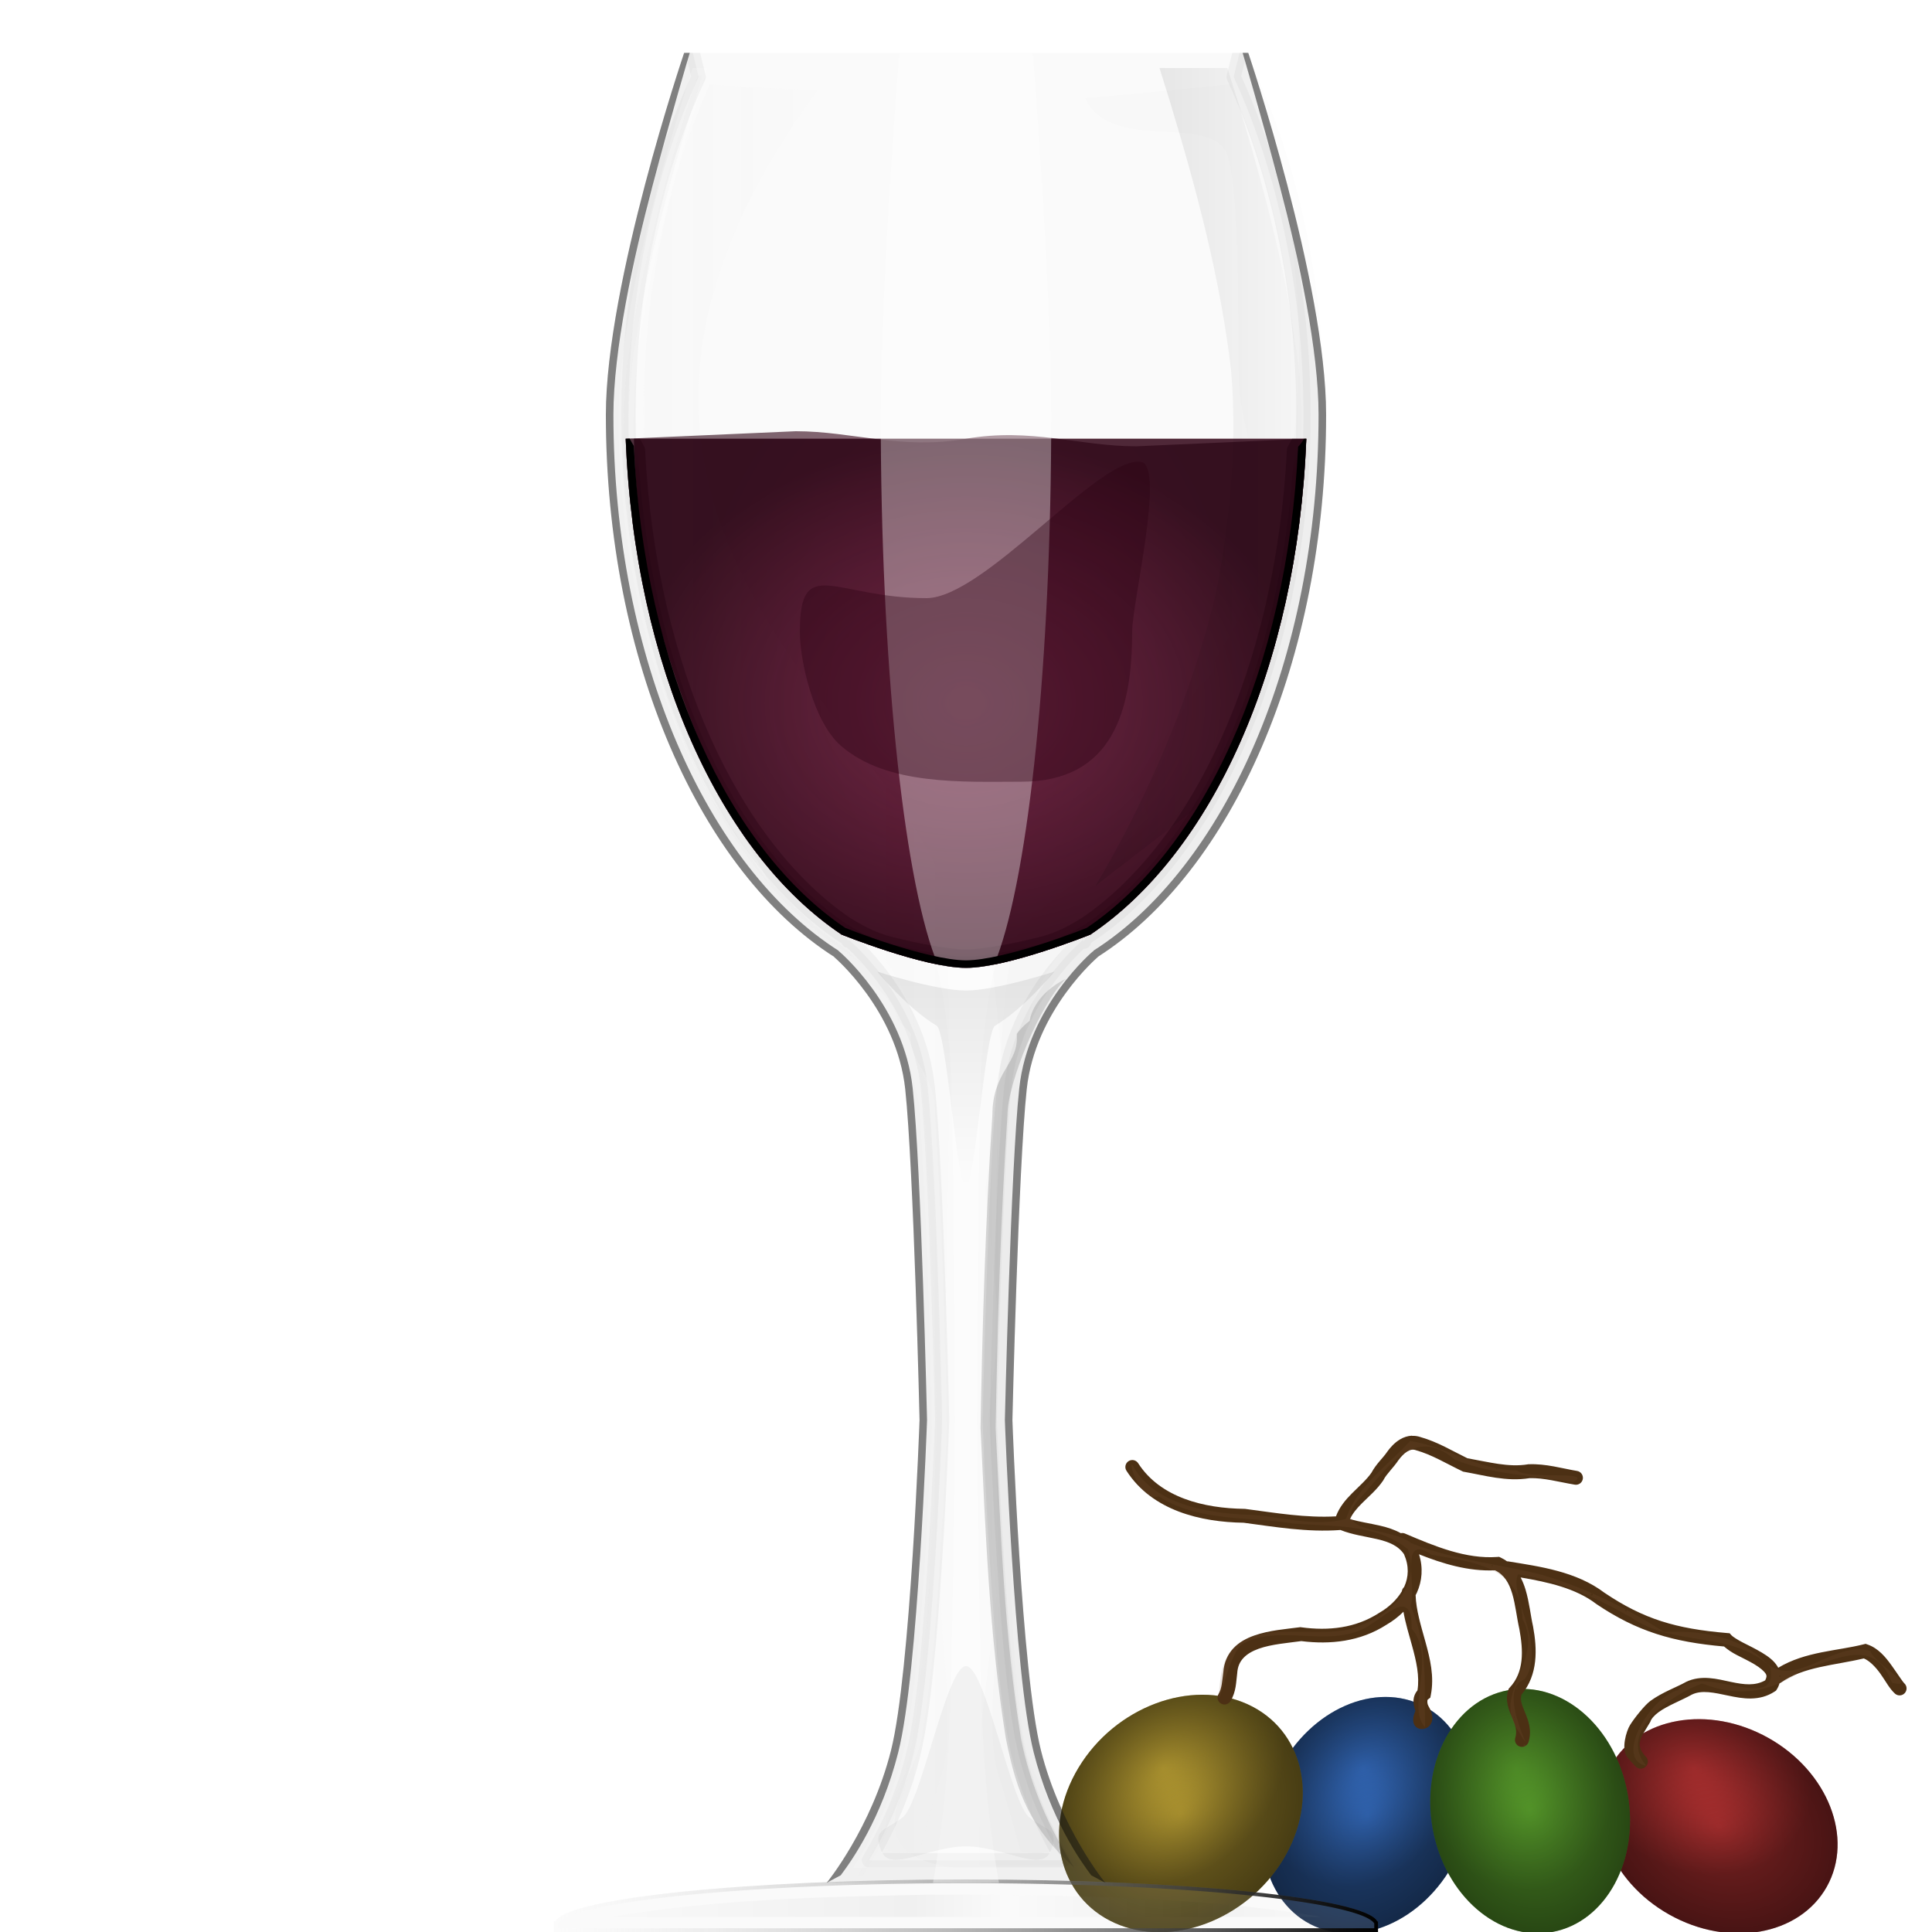 <?xml version="1.0" encoding="UTF-8" standalone="no"?>
<!-- Created with Inkscape (http://www.inkscape.org/) -->

<svg
   width="512"
   height="512"
   viewBox="0 0 135.467 135.467"
   version="1.1"
   id="svg5"
   inkscape:version="1.3.1 (91b66b0783, 2023-11-16, custom)"
   sodipodi:docname="wine.svg"
   xml:space="preserve"
   xmlns:inkscape="http://www.inkscape.org/namespaces/inkscape"
   xmlns:sodipodi="http://sodipodi.sourceforge.net/DTD/sodipodi-0.dtd"
   xmlns:xlink="http://www.w3.org/1999/xlink"
   xmlns="http://www.w3.org/2000/svg"
   xmlns:svg="http://www.w3.org/2000/svg"
   xmlns:rdf="http://www.w3.org/1999/02/22-rdf-syntax-ns#"
   xmlns:cc="http://creativecommons.org/ns#"
   xmlns:dc="http://purl.org/dc/elements/1.1/">><sodipodi:namedview
     id="namedview7"
     pagecolor="#292929"
     bordercolor="#666666"
     borderopacity="1"
     inkscape:showpageshadow="0"
     inkscape:pageopacity="0"
     inkscape:pagecheckerboard="1"
     inkscape:deskcolor="#1a1a1a"
     inkscape:document-units="px"
     showgrid="false"
     inkscape:zoom="2"
     inkscape:cx="57.25"
     inkscape:cy="163"
     inkscape:window-width="3256"
     inkscape:window-height="1080"
     inkscape:window-x="1864"
     inkscape:window-y="0"
     inkscape:window-maximized="0"
     inkscape:current-layer="layer1" /><defs
     id="defs2"><linearGradient
       id="linearGradient40"
       inkscape:collect="always"><stop
         style="stop-color:#550022;stop-opacity:0;"
         offset="0"
         id="stop44" /><stop
         style="stop-color:#1f000d;stop-opacity:1;"
         offset="1"
         id="stop40" /></linearGradient><linearGradient
       id="linearGradient1"
       inkscape:collect="always"><stop
         style="stop-color:#ffffff;stop-opacity:0.2;"
         offset="0"
         id="stop3" /><stop
         style="stop-color:#ffffff;stop-opacity:1;"
         offset="0.5"
         id="stop1" /><stop
         style="stop-color:#ffffff;stop-opacity:0.2;"
         offset="1"
         id="stop2" /></linearGradient><linearGradient
       id="linearGradient94"
       inkscape:collect="always"><stop
         style="stop-color:#000000;stop-opacity:0;"
         offset="0"
         id="stop96" /><stop
         style="stop-color:#000000;stop-opacity:1;"
         offset="1"
         id="stop95" /></linearGradient><linearGradient
       id="linearGradient92"
       inkscape:collect="always"><stop
         style="stop-color:#000000;stop-opacity:0;"
         offset="0"
         id="stop94" /><stop
         style="stop-color:#000000;stop-opacity:1;"
         offset="1"
         id="stop93" /></linearGradient><linearGradient
       id="linearGradient90"
       inkscape:collect="always"><stop
         style="stop-color:#000000;stop-opacity:0;"
         offset="0"
         id="stop92" /><stop
         style="stop-color:#000000;stop-opacity:1;"
         offset="1"
         id="stop91" /></linearGradient><linearGradient
       id="linearGradient89"
       inkscape:collect="always"><stop
         style="stop-color:#000000;stop-opacity:0;"
         offset="0"
         id="stop90" /><stop
         style="stop-color:#000000;stop-opacity:1;"
         offset="1"
         id="stop89" /></linearGradient><linearGradient
       id="linearGradient75"
       inkscape:collect="always"><stop
         style="stop-color:#c83737;stop-opacity:1;"
         offset="0"
         id="stop76" /><stop
         style="stop-color:#782121;stop-opacity:1;"
         offset="1"
         id="stop77" /></linearGradient><linearGradient
       id="linearGradient73"
       inkscape:collect="always"><stop
         style="stop-color:#5aa02c;stop-opacity:1;"
         offset="0"
         id="stop74" /><stop
         style="stop-color:#437821;stop-opacity:1;"
         offset="1"
         id="stop75" /></linearGradient><linearGradient
       id="linearGradient71"
       inkscape:collect="always"><stop
         style="stop-color:#3771c8;stop-opacity:1;"
         offset="0"
         id="stop72" /><stop
         style="stop-color:#214478;stop-opacity:1;"
         offset="1"
         id="stop73" /></linearGradient><linearGradient
       id="linearGradient70"
       inkscape:collect="always"><stop
         style="stop-color:#c8ab37;stop-opacity:1;"
         offset="0"
         id="stop70" /><stop
         style="stop-color:#786621;stop-opacity:1;"
         offset="1"
         id="stop71" /></linearGradient><linearGradient
       id="linearGradient57"
       inkscape:collect="always"><stop
         style="stop-color:#000000;stop-opacity:1;"
         offset="0"
         id="stop57" /><stop
         style="stop-color:#000000;stop-opacity:0;"
         offset="1"
         id="stop58" /></linearGradient><linearGradient
       id="linearGradient41"
       inkscape:collect="always"><stop
         style="stop-color:#d5d5d5;stop-opacity:0;"
         offset="0"
         id="stop43" /><stop
         style="stop-color:#d5d5d5;stop-opacity:1;"
         offset="0.503"
         id="stop41" /><stop
         style="stop-color:#d5d5d5;stop-opacity:0;"
         offset="1"
         id="stop42" /></linearGradient><linearGradient
       id="linearGradient37"
       inkscape:collect="always"><stop
         style="stop-color:#ffffff;stop-opacity:0.144;"
         offset="0"
         id="stop38" /><stop
         style="stop-color:#000000;stop-opacity:1;"
         offset="1"
         id="stop37" /></linearGradient><linearGradient
       id="linearGradient28"
       inkscape:collect="always"><stop
         style="stop-color:#d5d5d5;stop-opacity:1;"
         offset="0"
         id="stop28" /><stop
         style="stop-color:#000000;stop-opacity:1;"
         offset="0.423"
         id="stop30" /><stop
         style="stop-color:#ffffff;stop-opacity:1;"
         offset="0.556"
         id="stop32" /><stop
         style="stop-color:#000000;stop-opacity:1;"
         offset="0.815"
         id="stop31" /><stop
         style="stop-color:#d5d5d5;stop-opacity:1;"
         offset="1"
         id="stop29" /></linearGradient><linearGradient
       id="linearGradient26"
       inkscape:collect="always"><stop
         style="stop-color:#000000;stop-opacity:1;"
         offset="0"
         id="stop26" /><stop
         style="stop-color:#000000;stop-opacity:0;"
         offset="1"
         id="stop27" /></linearGradient><linearGradient
       id="linearGradient22"
       inkscape:collect="always"><stop
         style="stop-color:#d5d5d5;stop-opacity:1;"
         offset="0"
         id="stop22" /><stop
         style="stop-color:#d5d5d5;stop-opacity:0;"
         offset="1"
         id="stop23" /></linearGradient><linearGradient
       id="linearGradient16"
       inkscape:collect="always"><stop
         style="stop-color:#000000;stop-opacity:1;"
         offset="0.915"
         id="stop16" /><stop
         style="stop-color:#ffffff;stop-opacity:0;"
         offset="1"
         id="stop17" /></linearGradient><linearGradient
       id="linearGradient11"
       inkscape:collect="always"><stop
         style="stop-color:#550022;stop-opacity:1;"
         offset="0"
         id="stop11" /><stop
         style="stop-color:#2a0011;stop-opacity:1;"
         offset="1"
         id="stop12" /></linearGradient><filter
       inkscape:collect="always"
       style="color-interpolation-filters:sRGB"
       id="filter8"
       x="-0.047"
       y="-0.039"
       width="1.094"
       height="1.078"><feGaussianBlur
         inkscape:collect="always"
         stdDeviation="0.243"
         id="feGaussianBlur8" /></filter><filter
       inkscape:collect="always"
       style="color-interpolation-filters:sRGB"
       id="filter10"
       x="-0.129"
       y="-0.052"
       width="1.257"
       height="1.105"><feGaussianBlur
         inkscape:collect="always"
         stdDeviation="2.666"
         id="feGaussianBlur10" /></filter><radialGradient
       inkscape:collect="always"
       xlink:href="#linearGradient11"
       id="radialGradient13"
       cx="67.733"
       cy="49.844"
       fx="67.733"
       fy="49.844"
       r="23.862"
       gradientTransform="matrix(0.839,0,0,1.155,10.921,-8.257)"
       gradientUnits="userSpaceOnUse" /><linearGradient
       inkscape:collect="always"
       xlink:href="#linearGradient16"
       id="linearGradient18"
       gradientUnits="userSpaceOnUse"
       x1="144.231"
       y1="35.776"
       x2="144.231"
       y2="-2.117"
       gradientTransform="translate(-113.54,32.088)" /><filter
       inkscape:collect="always"
       style="color-interpolation-filters:sRGB"
       id="filter19"
       x="-0.072"
       y="-0.092"
       width="1.144"
       height="1.183"><feGaussianBlur
         inkscape:collect="always"
         stdDeviation="1.267"
         id="feGaussianBlur19" /></filter><filter
       inkscape:collect="always"
       style="color-interpolation-filters:sRGB"
       id="filter20"
       x="-0.059"
       y="-0.01"
       width="1.118"
       height="1.02"><feGaussianBlur
         inkscape:collect="always"
         stdDeviation="0.524"
         id="feGaussianBlur20" /></filter><filter
       inkscape:collect="always"
       style="color-interpolation-filters:sRGB"
       id="filter21"
       x="-0.013"
       y="-0.003"
       width="1.027"
       height="1.005"><feGaussianBlur
         inkscape:collect="always"
         stdDeviation="0.135"
         id="feGaussianBlur21" /></filter><linearGradient
       inkscape:collect="always"
       xlink:href="#linearGradient22"
       id="linearGradient23"
       x1="45.128"
       y1="67.919"
       x2="74.016"
       y2="67.919"
       gradientUnits="userSpaceOnUse" /><filter
       inkscape:collect="always"
       style="color-interpolation-filters:sRGB"
       id="filter23"
       x="-0.059"
       y="-0.01"
       width="1.117"
       height="1.02"><feGaussianBlur
         inkscape:collect="always"
         stdDeviation="0.524"
         id="feGaussianBlur23" /></filter><filter
       inkscape:collect="always"
       style="color-interpolation-filters:sRGB"
       id="filter24"
       x="-0.009"
       y="-0.652"
       width="1.018"
       height="2.305"><feGaussianBlur
         inkscape:collect="always"
         stdDeviation="0.145"
         id="feGaussianBlur24" /></filter><linearGradient
       inkscape:collect="always"
       xlink:href="#linearGradient26"
       id="linearGradient27"
       x1="67.723"
       y1="68.657"
       x2="67.723"
       y2="83.736"
       gradientUnits="userSpaceOnUse"
       gradientTransform="translate(0,-0.529)" /><linearGradient
       inkscape:collect="always"
       xlink:href="#linearGradient28"
       id="linearGradient29"
       x1="42.855"
       y1="133.626"
       x2="92.658"
       y2="133.626"
       gradientUnits="userSpaceOnUse" /><filter
       inkscape:collect="always"
       style="color-interpolation-filters:sRGB"
       id="filter32"
       x="-0.009"
       y="-0.284"
       width="1.018"
       height="1.567"><feGaussianBlur
         inkscape:collect="always"
         stdDeviation="0.185"
         id="feGaussianBlur32" /></filter><clipPath
       clipPathUnits="userSpaceOnUse"
       id="clipPath36"><path
         style="color:#000000;fill:#d5d5d5;stroke-width:1;stroke-linecap:round;stroke-linejoin:round;-inkscape-stroke:none;paint-order:markers stroke fill"
         d="m 62.525,139.873 c -15.324,0.003 -27.961,1.294 -28.795,2.942 h -0.095 v 0.17 0.573 H 91.416 v -0.573 -0.17 h -0.048 c -0.836,-1.65 -13.5,-2.942 -28.842,-2.942 z"
         id="path37" /></clipPath><filter
       inkscape:collect="always"
       style="color-interpolation-filters:sRGB"
       id="filter37"
       x="-0.009"
       y="-0.128"
       width="1.019"
       height="1.256"><feGaussianBlur
         inkscape:collect="always"
         stdDeviation="0.225"
         id="feGaussianBlur37" /></filter><linearGradient
       inkscape:collect="always"
       xlink:href="#linearGradient37"
       id="linearGradient38"
       x1="33.635"
       y1="141.715"
       x2="91.416"
       y2="141.715"
       gradientUnits="userSpaceOnUse" /><filter
       inkscape:collect="always"
       style="color-interpolation-filters:sRGB"
       id="filter38"
       x="-0.058"
       y="-0.052"
       width="1.116"
       height="1.105"><feGaussianBlur
         inkscape:collect="always"
         stdDeviation="0.296"
         id="feGaussianBlur38" /></filter><filter
       inkscape:collect="always"
       style="color-interpolation-filters:sRGB"
       id="filter44"
       x="-1.622"
       y="-0.151"
       width="4.244"
       height="1.302"><feGaussianBlur
         inkscape:collect="always"
         stdDeviation="8.08"
         id="feGaussianBlur44" /></filter><clipPath
       clipPathUnits="userSpaceOnUse"
       id="clipPath44"><path
         id="path45"
         style="display:inline;opacity:1;fill:url(#linearGradient45);fill-opacity:1;stroke:none;stroke-width:0.529;stroke-linecap:round;stroke-linejoin:round;stroke-dasharray:none;stroke-opacity:1;paint-order:markers stroke fill"
         d="m -87.962,2.117 c 0,0 -5.479,16.153 -5.487,25.369 -3e-6,17.292 6.643,32.064 16.021,38.028 h -0.021 c 0,0 4.4,3.721 4.991,9.275 0.592,5.553 1.003,23.187 1.003,23.187 0,0 -0.627,17.737 -2.005,23.187 -1.378,5.45 -4.511,9.275 -4.511,9.275 h 9.772 9.772 c 0,0 -3.133,-3.825 -4.511,-9.275 -1.378,-5.45 -2.005,-23.187 -2.005,-23.187 0,0 0.411,-17.633 1.003,-23.187 0.592,-5.553 4.991,-9.275 4.991,-9.275 h -0.021 c 9.379,-5.964 16.021,-20.736 16.021,-38.028 -5.29e-4,-9.209 -5.458,-25.369 -5.458,-25.369 h -19.793 -19.764 z"
         sodipodi:nodetypes="ccccscscccscsccccccc" /></clipPath><linearGradient
       inkscape:collect="always"
       xlink:href="#linearGradient41"
       id="linearGradient45"
       gradientUnits="userSpaceOnUse"
       x1="42.483"
       y1="67.864"
       x2="92.984"
       y2="67.864"
       gradientTransform="translate(-135.932,-1.587)" /><filter
       inkscape:collect="always"
       style="color-interpolation-filters:sRGB"
       id="filter57"
       x="-0.057"
       y="-0.01"
       width="1.115"
       height="1.02"><feGaussianBlur
         inkscape:collect="always"
         stdDeviation="0.537"
         id="feGaussianBlur57" /></filter><linearGradient
       inkscape:collect="always"
       xlink:href="#linearGradient57"
       id="linearGradient58"
       x1="68.753"
       y1="67.866"
       x2="92.536"
       y2="67.866"
       gradientUnits="userSpaceOnUse" /><filter
       inkscape:collect="always"
       style="color-interpolation-filters:sRGB"
       id="filter58"
       x="-0.265"
       y="-0.289"
       width="1.529"
       height="1.579"><feGaussianBlur
         inkscape:collect="always"
         stdDeviation="2.707"
         id="feGaussianBlur58" /></filter><clipPath
       clipPathUnits="userSpaceOnUse"
       id="clipPath61"><path
         id="path61"
         style="display:inline;opacity:0.12;fill:#d5d5d5;fill-opacity:1;stroke:#ffffff;stroke-width:0.529;stroke-linecap:round;stroke-linejoin:round;stroke-dasharray:none;stroke-opacity:1;paint-order:markers stroke fill"
         d="m 47.97,3.708 c 0,0 -5.479,16.15 -5.487,25.366 -5e-6,17.292 6.643,32.064 16.021,38.028 h -0.021 c 0,0 4.4,3.721 4.991,9.275 0.592,5.553 1.003,23.187 1.003,23.187 0,0 -0.627,17.737 -2.005,23.187 -1.378,5.45 -4.511,9.275 -4.511,9.275 h 9.772 9.772 c 0,0 -3.133,-3.825 -4.511,-9.275 -1.378,-5.45 -2.005,-23.187 -2.005,-23.187 0,0 0.411,-17.633 1.003,-23.187 0.592,-5.553 4.991,-9.275 4.991,-9.275 H 76.962 C 86.341,61.137 92.984,46.365 92.984,29.073 92.983,19.864 87.526,3.708 87.526,3.708 h -19.793 z"
         sodipodi:nodetypes="ccccscscccscscccccc" /></clipPath><filter
       inkscape:collect="always"
       style="color-interpolation-filters:sRGB"
       id="filter61"
       x="-0.299"
       y="-0.056"
       width="1.599"
       height="1.112"><feGaussianBlur
         inkscape:collect="always"
         stdDeviation="2.935"
         id="feGaussianBlur61" /></filter><radialGradient
       inkscape:collect="always"
       xlink:href="#linearGradient70"
       id="radialGradient71"
       cx="134.939"
       cy="80.4"
       fx="134.939"
       fy="80.4"
       r="7.859"
       gradientTransform="matrix(1,0,0,1.142,0,-11.702)"
       gradientUnits="userSpaceOnUse" /><radialGradient
       inkscape:collect="always"
       xlink:href="#linearGradient71"
       id="radialGradient73"
       cx="142.135"
       cy="66.174"
       fx="142.135"
       fy="66.174"
       r="6.942"
       gradientTransform="matrix(1,0,0,1.241,0,-16.499)"
       gradientUnits="userSpaceOnUse" /><radialGradient
       inkscape:collect="always"
       xlink:href="#linearGradient73"
       id="radialGradient75"
       cx="82.443"
       cy="141.605"
       fx="82.443"
       fy="141.605"
       r="6.942"
       gradientTransform="matrix(1,0,0,1.241,0,-34.765)"
       gradientUnits="userSpaceOnUse" /><radialGradient
       inkscape:collect="always"
       xlink:href="#linearGradient75"
       id="radialGradient77"
       cx="164.288"
       cy="49.365"
       fx="164.288"
       fy="49.365"
       r="8.676"
       gradientTransform="matrix(1,0,0,0.818,0,9.55)"
       gradientUnits="userSpaceOnUse" /><filter
       inkscape:collect="always"
       style="color-interpolation-filters:sRGB"
       id="filter85"
       x="-0.003"
       y="-0.007"
       width="1.006"
       height="1.015"><feGaussianBlur
         inkscape:collect="always"
         stdDeviation="0.069"
         id="feGaussianBlur85" /></filter><clipPath
       clipPathUnits="userSpaceOnUse"
       id="clipPath86"><path
         style="color:#000000;fill:url(#radialGradient87);stroke-width:0.996;stroke-linecap:round;stroke-linejoin:round;-inkscape-stroke:none;paint-order:markers stroke fill"
         d="m 162.176,118.131 a 7.649,9.154 49.037 0 1 -11.812,4.444 7.649,9.154 49.037 0 1 -2.516,-10.909 7.649,9.154 49.037 0 1 11.812,-4.444 7.649,9.154 49.037 0 1 2.516,10.909 z"
         id="path87" /></clipPath><radialGradient
       inkscape:collect="always"
       xlink:href="#linearGradient70"
       id="radialGradient87"
       gradientUnits="userSpaceOnUse"
       gradientTransform="matrix(0.912,0.411,-0.591,0.977,78.337,-22.344)"
       cx="134.939"
       cy="80.4"
       fx="134.939"
       fy="80.4"
       r="7.859" /><radialGradient
       inkscape:collect="always"
       xlink:href="#linearGradient89"
       id="radialGradient90"
       cx="163.266"
       cy="93.695"
       fx="163.266"
       fy="93.695"
       r="7.859"
       gradientTransform="matrix(1,0,0,1.142,-25.591,-24.436)"
       gradientUnits="userSpaceOnUse" /><radialGradient
       inkscape:collect="always"
       xlink:href="#linearGradient90"
       id="radialGradient92"
       cx="143.91"
       cy="68.39"
       fx="143.91"
       fy="68.39"
       r="6.942"
       gradientTransform="matrix(1,0,0,1.241,0,-16.499)"
       gradientUnits="userSpaceOnUse" /><radialGradient
       inkscape:collect="always"
       xlink:href="#linearGradient92"
       id="radialGradient94"
       cx="82.89"
       cy="144.108"
       fx="82.89"
       fy="144.108"
       r="6.942"
       gradientTransform="matrix(1,0,0,1.241,0,-34.765)"
       gradientUnits="userSpaceOnUse" /><radialGradient
       inkscape:collect="always"
       xlink:href="#linearGradient94"
       id="radialGradient96"
       cx="167.792"
       cy="52.617"
       fx="167.792"
       fy="52.617"
       r="8.676"
       gradientTransform="matrix(1,0,0,0.818,0,9.55)"
       gradientUnits="userSpaceOnUse" /><clipPath
       clipPathUnits="userSpaceOnUse"
       id="clipPath9"><path
         id="path9"
         style="display:inline;opacity:0.12;fill:#d5d5d5;fill-opacity:1;stroke:none;stroke-width:0.529;stroke-linecap:round;stroke-linejoin:round;stroke-dasharray:none;stroke-opacity:1;paint-order:markers stroke fill"
         d="m -121.343,-8.032 c 0,0 -5.479,16.15 -5.487,25.366 0,17.292 6.643,32.064 16.021,38.028 h -0.021 c 0,0 4.4,3.721 4.991,9.275 0.592,5.553 1.002,23.187 1.002,23.187 0,0 -0.627,17.737 -2.005,23.187 -1.378,5.45 -4.511,9.275 -4.511,9.275 h 9.772 9.772 c 0,0 -3.133,-3.825 -4.511,-9.275 -1.378,-5.45 -2.005,-23.187 -2.005,-23.187 0,0 0.411,-17.633 1.003,-23.187 0.592,-5.553 4.991,-9.275 4.991,-9.275 h -0.021 c 9.379,-5.964 16.021,-20.736 16.021,-38.028 -5.3e-4,-9.209 -5.458,-25.366 -5.458,-25.366 h -19.793 z"
         sodipodi:nodetypes="ccccscscccscscccccc" /></clipPath><filter
       inkscape:collect="always"
       style="color-interpolation-filters:sRGB"
       id="filter11"
       x="-1.809"
       y="-0.319"
       width="4.618"
       height="1.639"><feGaussianBlur
         inkscape:collect="always"
         stdDeviation="16.8"
         id="feGaussianBlur11" /></filter><filter
       inkscape:collect="always"
       style="color-interpolation-filters:sRGB"
       id="filter14"
       x="-0.019"
       y="-0.005"
       width="1.038"
       height="1.01"><feGaussianBlur
         inkscape:collect="always"
         stdDeviation="0.134"
         id="feGaussianBlur14" /></filter><linearGradient
       inkscape:collect="always"
       xlink:href="#linearGradient1"
       id="linearGradient2"
       x1="47.436"
       y1="5.029"
       x2="87.982"
       y2="5.029"
       gradientUnits="userSpaceOnUse" /><clipPath
       clipPathUnits="userSpaceOnUse"
       id="clipPath12"><path
         id="path12"
         style="display:inline;opacity:0.12;fill:#d5d5d5;fill-opacity:1;stroke:none;stroke-width:0.529;stroke-linecap:round;stroke-linejoin:round;stroke-dasharray:none;stroke-opacity:1;paint-order:markers stroke fill"
         d="m -52.572,3.708 c 0,0 -5.479,16.15 -5.487,25.366 -6e-6,17.292 6.643,32.064 16.021,38.028 h -0.021 c 0,0 4.4,3.721 4.991,9.275 0.592,5.553 1.003,23.187 1.003,23.187 0,0 -0.627,17.737 -2.005,23.187 -1.378,5.45 -4.511,9.275 -4.511,9.275 h 9.772 9.772 c 0,0 -3.133,-3.825 -4.511,-9.275 -1.378,-5.45 -2.005,-23.187 -2.005,-23.187 0,0 0.411,-17.633 1.003,-23.187 0.592,-5.553 4.991,-9.275 4.991,-9.275 h -0.021 C -14.2,61.137 -7.558,46.365 -7.558,29.073 -7.558,19.864 -13.016,3.708 -13.016,3.708 h -19.793 z"
         sodipodi:nodetypes="ccccscscccscscccccc" /></clipPath><clipPath
       clipPathUnits="userSpaceOnUse"
       id="clipPath28"><path
         style="color:#000000;mix-blend-mode:soft-light;fill:#550022;stroke-width:1;stroke-linecap:round;stroke-linejoin:round;-inkscape-stroke:none;paint-order:markers stroke fill"
         d="m 43.872,31.294 c 0.628,16.094 6.706,29.104 15.117,34.749 h -0.02 c 0,0 5.832,2.351 8.764,2.351 2.933,0 8.764,-2.351 8.764,-2.351 h -0.02 C 84.888,60.398 90.967,47.388 91.595,31.294 l -11.931,0.529 c -3.977,0 -7.359,-1.323 -11.931,-0.529 -4.572,0.793 -7.954,-0.529 -11.931,-0.529 z"
         id="path28" /></clipPath><filter
       inkscape:collect="always"
       style="color-interpolation-filters:sRGB"
       id="filter28"
       x="-0.015"
       y="-0.02"
       width="1.031"
       height="1.039"><feGaussianBlur
         inkscape:collect="always"
         stdDeviation="0.313"
         id="feGaussianBlur28" /></filter><clipPath
       clipPathUnits="userSpaceOnUse"
       id="clipPath31"><path
         style="color:#000000;fill:#d5d5d5;stroke-width:1;stroke-linecap:round;stroke-linejoin:round;-inkscape-stroke:none;paint-order:markers stroke fill"
         d="m -34.14,-2.125 c 0,0 -5.479,16.15 -5.487,25.366 -5e-6,17.292 6.643,32.064 16.021,38.028 h -0.021 c 0,0 4.4,3.721 4.991,9.275 0.592,5.553 1.003,23.187 1.003,23.187 0,0 -0.627,17.737 -2.005,23.187 -1.378,5.45 -4.511,9.275 -4.511,9.275 h 9.772 9.772 c 0,0 -3.133,-3.825 -4.511,-9.275 -1.378,-5.45 -2.005,-23.187 -2.005,-23.187 0,0 0.411,-17.633 1.003,-23.187 0.592,-5.553 4.991,-9.275 4.991,-9.275 h -0.021 C 4.232,55.304 10.875,40.532 10.875,23.241 10.874,14.032 5.417,-2.125 5.417,-2.125 h -19.793 z"
         id="path32" /></clipPath><clipPath
       clipPathUnits="userSpaceOnUse"
       id="clipPath37"><path
         style="color:#000000;fill:url(#radialGradient38);stroke-width:1;stroke-linecap:round;stroke-linejoin:round;-inkscape-stroke:none;paint-order:markers stroke fill"
         d="m 6.83,30.764 c 0.628,16.094 6.706,29.104 15.117,34.749 h -0.02 c 0,0 5.832,2.351 8.764,2.351 2.933,0 8.764,-2.351 8.764,-2.351 h -0.02 C 47.846,59.868 53.926,46.858 54.553,30.764 Z"
         id="path38"
         sodipodi:nodetypes="cccscccc" /></clipPath><radialGradient
       inkscape:collect="always"
       xlink:href="#linearGradient11"
       id="radialGradient38"
       gradientUnits="userSpaceOnUse"
       gradientTransform="matrix(0.839,0,0,1.155,-26.12,-8.257)"
       cx="67.733"
       cy="49.844"
       fx="67.733"
       fy="49.844"
       r="23.862" /><filter
       inkscape:collect="always"
       style="color-interpolation-filters:sRGB"
       id="filter40"
       x="-0.008"
       y="-0.003"
       width="1.015"
       height="1.006"><feGaussianBlur
         inkscape:collect="always"
         stdDeviation="0.162"
         id="feGaussianBlur40" /></filter><radialGradient
       inkscape:collect="always"
       xlink:href="#linearGradient40"
       id="radialGradient45"
       cx="67.733"
       cy="49.315"
       fx="67.733"
       fy="49.315"
       r="23.862"
       gradientTransform="matrix(1,0,0,0.777,0,10.977)"
       gradientUnits="userSpaceOnUse" /></defs><g
     inkscape:label="Layer 1"
     inkscape:groupmode="layer"
     id="layer1"
     style="display:inline"><ellipse
       style="fill:url(#radialGradient73);fill-opacity:1;stroke:none;stroke-width:0.529;stroke-linecap:round;stroke-linejoin:round;stroke-dasharray:none;stroke-opacity:1;paint-order:markers stroke fill"
       id="ellipse62"
       cx="143.91"
       cy="68.39"
       rx="6.942"
       ry="8.617"
       transform="rotate(27.596)" /><ellipse
       style="fill:url(#radialGradient77);fill-opacity:1;stroke:none;stroke-width:0.529;stroke-linecap:round;stroke-linejoin:round;stroke-dasharray:none;stroke-opacity:1;paint-order:markers stroke fill"
       id="path63"
       cx="167.792"
       cy="52.617"
       rx="8.676"
       ry="7.101"
       transform="rotate(29.325)" /><ellipse
       style="opacity:0.4;mix-blend-mode:soft-light;fill:url(#radialGradient96);fill-opacity:1;stroke:none;stroke-width:0.529;stroke-linecap:round;stroke-linejoin:round;stroke-dasharray:none;stroke-opacity:1;paint-order:markers stroke fill"
       id="ellipse94"
       cx="167.792"
       cy="52.617"
       rx="8.676"
       ry="7.101"
       transform="rotate(29.325)" /><ellipse
       style="mix-blend-mode:soft-light;fill:url(#radialGradient92);stroke:none;stroke-width:0.529;stroke-linecap:round;stroke-linejoin:round;stroke-dasharray:none;stroke-opacity:1;paint-order:markers stroke fill;opacity:0.4"
       id="ellipse90"
       cx="143.91"
       cy="68.39"
       rx="6.942"
       ry="8.617"
       transform="rotate(27.596)" /><ellipse
       style="display:inline;fill:url(#radialGradient75);fill-opacity:1;stroke:none;stroke-width:0.529;stroke-linecap:round;stroke-linejoin:round;stroke-dasharray:none;stroke-opacity:1;paint-order:markers stroke fill"
       id="path62"
       cx="82.89"
       cy="144.108"
       rx="6.942"
       ry="8.617"
       transform="rotate(-10.286)" /><ellipse
       style="display:inline;fill:url(#radialGradient71);fill-opacity:1;stroke:none;stroke-width:0.531;stroke-linecap:round;stroke-linejoin:round;stroke-dasharray:none;stroke-opacity:1;paint-order:markers stroke fill"
       id="ellipse63"
       cx="137.674"
       cy="82.542"
       rx="7.859"
       ry="8.974"
       transform="matrix(0.912,0.411,-0.518,0.855,0,0)" /><ellipse
       style="display:inline;opacity:0.4;mix-blend-mode:soft-light;fill:url(#radialGradient90);stroke:none;stroke-width:0.531;stroke-linecap:round;stroke-linejoin:round;stroke-dasharray:none;stroke-opacity:1;paint-order:markers stroke fill"
       id="ellipse87"
       cx="137.674"
       cy="82.542"
       rx="7.859"
       ry="8.974"
       transform="matrix(0.912,0.411,-0.518,0.855,0,0)" /><ellipse
       style="display:inline;opacity:0.4;mix-blend-mode:soft-light;fill:url(#radialGradient94);stroke:none;stroke-width:0.529;stroke-linecap:round;stroke-linejoin:round;stroke-dasharray:none;stroke-opacity:1;paint-order:markers stroke fill"
       id="ellipse92"
       cx="82.89"
       cy="144.108"
       rx="6.942"
       ry="8.617"
       transform="rotate(-10.286)" /><path
       id="path64"
       style="color:#000000;display:inline;fill:#4c3014;stroke-width:1;stroke-linecap:round;-inkscape-stroke:none;paint-order:fill markers stroke"
       d="m 99.007,100.666 c -0.309,0.014 -0.6,0.116 -0.841,0.261 -0.386,0.232 -0.681,0.56 -0.904,0.874 l -0.003,0.005 -0.004,0.006 c -0.283,0.422 -0.756,0.825 -1.092,1.451 -0.337,0.49 -0.854,0.934 -1.365,1.447 -0.44,0.441 -0.879,0.951 -1.124,1.614 -2.11,0.117 -4.198,-0.238 -6.365,-0.524 l -0.029,-0.003 h -0.029 c -2.841,-0.037 -5.89,-0.785 -7.446,-3.2 -0.07,-0.108 -0.18,-0.185 -0.306,-0.212 v -4.7e-4 c -0.127,-0.027 -0.259,-0.003 -0.367,0.067 -0.227,0.146 -0.293,0.449 -0.146,0.676 1.81,2.809 5.222,3.598 8.215,3.643 2.217,0.293 4.449,0.681 6.791,0.509 0.839,0.337 1.757,0.452 2.56,0.638 0.836,0.193 1.489,0.464 1.895,1.061 0.363,0.83 0.328,1.591 0.011,2.291 -0.002,0.004 -0.005,0.01 -0.007,0.013 -0.087,0.078 -0.143,0.184 -0.159,0.299 -0.349,0.588 -0.903,1.114 -1.586,1.509 l -0.011,0.008 -0.01,0.005 c -1.638,1.056 -3.524,1.259 -5.444,0.998 l -0.065,-0.01 -0.067,0.01 c -0.876,0.121 -2.098,0.198 -3.176,0.582 -0.539,0.192 -1.052,0.465 -1.45,0.89 -0.399,0.425 -0.664,1.004 -0.708,1.701 l 0.003,-0.036 c -0.087,0.633 -0.101,1.153 -0.333,1.533 -0.14,0.229 -0.068,0.529 0.161,0.67 0.23,0.141 0.53,0.07 0.672,-0.16 0.408,-0.668 0.392,-1.368 0.467,-1.91 l 0.004,-0.018 v -0.018 c 0.032,-0.497 0.192,-0.823 0.447,-1.093 0.254,-0.27 0.622,-0.481 1.067,-0.64 0.889,-0.317 2.049,-0.405 2.981,-0.533 2.03,0.254 4.128,0.039 5.965,-1.142 0.444,-0.258 0.847,-0.567 1.197,-0.917 0.144,0.815 0.387,1.599 0.597,2.357 0.31,1.118 0.543,2.166 0.388,3.155 -0.167,0.194 -0.262,0.438 -0.278,0.663 -0.02,0.288 0.049,0.542 0.133,0.78 -0.84,1.89 2.053,1.579 0.921,-0.326 -0.095,-0.16 -0.086,-0.317 -0.081,-0.386 0.004,-0.069 -0.002,-0.062 0.058,-0.108 l 0.146,-0.112 0.036,-0.182 c 0.254,-1.296 -0.05,-2.548 -0.382,-3.745 -0.312,-1.127 -0.651,-2.214 -0.684,-3.258 0.03,-0.058 0.062,-0.116 0.089,-0.175 0.367,-0.811 0.45,-1.75 0.149,-2.69 1.672,0.662 3.45,1.207 5.335,1.124 0.644,0.316 0.973,0.877 1.2,1.631 0.228,0.76 0.316,1.668 0.502,2.49 0.281,1.525 0.336,3.017 -0.675,4.1 l -0.074,0.082 -0.034,0.106 c -0.24,0.759 0.063,1.412 0.279,1.931 0.216,0.519 0.368,0.911 0.216,1.409 -0.078,0.258 0.067,0.53 0.324,0.609 0.258,0.078 0.53,-0.067 0.609,-0.324 0.252,-0.826 -0.026,-1.534 -0.248,-2.068 -0.22,-0.529 -0.36,-0.878 -0.247,-1.25 1.176,-1.404 1.098,-3.219 0.811,-4.775 l -0.002,-0.01 -0.002,-0.011 c -0.167,-0.729 -0.255,-1.671 -0.524,-2.567 -0.087,-0.29 -0.201,-0.578 -0.343,-0.853 1.925,0.327 3.852,0.753 5.297,1.853 l 0.011,0.008 0.012,0.01 c 2.843,1.917 5.351,2.654 8.943,2.97 0.26,0.225 0.544,0.417 0.885,0.593 0.421,0.217 0.877,0.434 1.257,0.663 0.38,0.229 0.672,0.476 0.782,0.661 0.089,0.15 0.049,0.274 -0.042,0.458 -0.701,0.392 -1.466,0.307 -2.385,0.112 -0.974,-0.207 -2.086,-0.52 -3.167,-0.003 l -0.016,0.01 -0.016,0.01 c -0.551,0.315 -1.637,0.707 -2.461,1.31 -0.412,0.301 -1.153,1.242 -1.432,1.697 -0.27,0.438 -0.611,1.652 -0.222,2.215 l 0.014,0.023 0.018,0.02 c 0.208,0.239 0.419,0.487 0.569,0.632 0.019,0.018 0.035,0.035 0.07,0.061 0.017,0.013 0.037,0.03 0.089,0.056 0.013,0.006 0.029,0.014 0.049,0.021 0.02,0.008 0.077,0.022 0.077,0.022 4.2e-4,7e-5 0.131,0.01 0.132,0.01 3.4e-4,-4e-5 0.194,-0.056 0.194,-0.056 2.5e-4,-1.4e-4 0.177,-0.158 0.177,-0.158 1.8e-4,-2.4e-4 0.074,-0.173 0.074,-0.173 8e-5,-3.6e-4 0.011,-0.117 0.011,-0.117 -1e-5,-4.7e-4 -0.005,-0.054 -0.009,-0.074 -0.014,-0.078 -0.027,-0.102 -0.038,-0.126 -0.021,-0.047 -0.036,-0.068 -0.052,-0.094 -0.884,-0.918 -0.372,-1.38 0.269,-2.487 0.065,-0.208 0.265,-0.449 0.587,-0.684 0.635,-0.465 1.641,-0.841 2.338,-1.234 0.69,-0.329 1.543,-0.135 2.544,0.077 1.002,0.213 2.179,0.42 3.257,-0.29 l 0.088,-0.058 0.056,-0.087 c 0.088,-0.138 0.151,-0.283 0.194,-0.429 0.023,-0.008 0.045,-0.018 0.066,-0.03 1.602,-1.144 3.784,-1.224 5.844,-1.715 0.381,0.16 0.792,0.56 1.148,1.054 0.374,0.519 0.635,1.051 1.03,1.411 0.199,0.182 0.508,0.167 0.69,-0.032 0.182,-0.199 0.167,-0.509 -0.032,-0.69 -0.119,-0.108 -0.484,-0.685 -0.897,-1.259 -0.413,-0.574 -0.923,-1.198 -1.677,-1.459 l -0.139,-0.049 -0.142,0.036 c -1.821,0.465 -4.08,0.493 -5.985,1.644 -0.012,-0.023 -0.021,-0.047 -0.034,-0.069 -0.261,-0.439 -0.678,-0.734 -1.117,-0.998 -0.439,-0.264 -0.914,-0.489 -1.313,-0.695 -0.399,-0.206 -0.724,-0.418 -0.811,-0.515 l -0.13,-0.144 -0.193,-0.016 c -3.573,-0.302 -5.837,-0.971 -8.595,-2.83 l 0.022,0.016 c -1.985,-1.51 -4.549,-1.849 -6.794,-2.214 -0.015,6.6e-4 -0.03,0.002 -0.044,0.004 -0.137,-0.099 -0.286,-0.189 -0.449,-0.265 l -0.115,-0.054 -0.128,0.01 c -2.194,0.156 -4.355,-0.737 -6.478,-1.645 -0.089,-0.035 -0.187,-0.043 -0.281,-0.022 -0.456,-0.255 -0.959,-0.412 -1.45,-0.525 -0.752,-0.174 -1.502,-0.278 -2.115,-0.467 0.182,-0.395 0.474,-0.741 0.831,-1.099 0.474,-0.476 1.052,-0.953 1.492,-1.6 l 0.016,-0.023 0.012,-0.027 c 0.223,-0.43 0.67,-0.817 1.058,-1.396 l -0.007,0.013 c 0.169,-0.237 0.392,-0.472 0.609,-0.602 0.217,-0.13 0.389,-0.167 0.603,-0.095 l 0.011,0.005 0.014,0.004 c 1.088,0.302 2.109,0.928 3.234,1.468 l 0.061,0.029 0.067,0.012 c 1.423,0.247 2.955,0.705 4.586,0.445 1.005,-0.035 2.05,0.269 3.177,0.456 0.265,0.043 0.515,-0.135 0.56,-0.4 0.044,-0.266 -0.136,-0.518 -0.402,-0.562 -1.051,-0.174 -2.17,-0.518 -3.396,-0.469 h -0.03 l -0.029,0.006 c -1.345,0.224 -2.752,-0.165 -4.237,-0.427 -1.034,-0.502 -2.079,-1.146 -3.309,-1.492 -0.192,-0.064 -0.385,-0.087 -0.57,-0.079 z"
       sodipodi:nodetypes="csccscscccccccccccsccccccccccssccccccccsscccscscscccssccccsccccscccsccccscccccssscscccssccccsccsccssscccsscsccccccscccscccccssccccccccccccscscccccsccccccccccccccccc" /><path
       id="path79"
       style="display:inline;color:#000000;opacity:0.4;fill:#7e5b3b;-inkscape-stroke:none;filter:url(#filter85)"
       d="m 98.874,101.04 c -1.504,1.655 -3.834,3.282 -4.487,5.458 -2.364,0.643 -4.763,-0.259 -7.207,-0.301 -2.699,-0.132 -6.12,-0.784 -7.612,-3.193 -0.675,-1.326 0.205,2.338 1.677,1.918 2.852,1.82 6.28,1.382 9.456,1.907 2.698,0.205 5.835,6.9e-4 8.017,1.8 0.984,3.021 -1.658,4.883 -4.114,5.624 -3.255,0.694 -8.515,-1.274 -9.048,3.603 -0.428,3.714 0.484,-2.006 1.596,-2.606 2.661,-1.452 6.242,0.439 8.898,-1.305 1.335,-0.831 2.971,-2.566 2.933,0.25 1.771,2.044 -0.41,5.498 0.94,6.905 -0.077,-2.838 0.245,-5.687 -1.018,-8.494 0.488,-1.28 -0.871,-5.179 1.464,-3.595 2.894,0.526 6.243,0.802 6.387,4.511 1.577,2.889 -2.178,5.152 -0.319,7.817 1.744,2.847 -1.761,-2.838 0.464,-3.588 1.607,-2.268 -1.148,-5.947 -0.462,-7.362 2.814,0.399 5.533,1.649 7.955,3.037 3.014,2.079 6.963,0.88 9.723,3.429 0.712,3.467 -4.883,-0.361 -6.471,1.657 -1.998,0.537 -4.478,4.854 -2.212,5.306 -2.063,-2.411 1.812,-5.019 3.911,-5.776 2.692,1.048 4.969,0.535 7.099,-0.966 2.292,-0.705 4.998,-2.35 6.216,0.92 2.019,0.43 -1.279,-1.376 -1.511,-2.228 -2.672,-0.845 -5.519,3.106 -7.677,0.453 -1.916,-1.549 -4.26,-1.9 -6.792,-1.79 -2.677,-1.708 -5.413,-3.049 -8.496,-3.989 -2.997,-0.776 -6.249,-1.038 -9.233,-2.24 -1.355,-1.184 -6.14,-0.566 -3.424,-3.333 1.829,-2.006 3.63,-4.962 6.491,-2.517 2.627,1.061 5.529,1.096 8.304,1.573 1.469,-0.854 -3.061,-0.141 -3.994,-0.827 -2.718,-0.011 -4.892,-1.685 -7.455,-2.058 z m 6.078,1.905 c 0.149,0.179 -0.184,0.055 0,0 z m -12.68,4.018 -0.001,0.066 z m 12.322,2.781 c 0.214,-0.002 -0.054,0.216 0,0 z m 7.038,1.94 c 0.221,0.22 -0.305,0.309 0,0 z m -4.955,0.526 -0.004,0.024 z m 7.372,0.649 c 0.12,0.283 -0.304,0.034 0,0 z m -14.141,4.021 0.103,0.041 z m 24.867,0.581 c 0.211,0.028 -0.09,0.28 0,0 z m -18.451,0.903 c 0.272,0.009 -0.113,0.16 0,0 z m 10.518,0.999 c 0.163,0.086 -0.158,0.129 0,0 z m -10.67,1.018 c 0.167,-0.004 -0.118,0.145 0,0 z m 8.797,0.854 c 0.251,0.058 -0.181,0.053 0,0 z m -8.072,1.08 c 0.306,0.15 -0.318,0.122 0,0 z m 7.901,0.067 0.001,0.012 z" /><rect
       style="display:none;opacity:1;fill:#333333;fill-opacity:1;stroke:none;stroke-width:0.529;stroke-linecap:round;stroke-linejoin:round;stroke-dasharray:none;stroke-opacity:1;paint-order:markers stroke fill"
       id="rect58"
       width="134.934"
       height="133.533"
       x="0.266"
       y="1.628"
       sodipodi:insensitive="true" /><path
       id="path1"
       style="display:inline;opacity:0.12;fill:#d5d5d5;fill-opacity:1;stroke:none;stroke-width:0.529;stroke-linecap:round;stroke-linejoin:round;stroke-dasharray:none;stroke-opacity:1;paint-order:markers stroke fill"
       d="m 47.97,3.708 c 0,0 -5.479,16.15 -5.487,25.366 -5e-6,17.292 6.643,32.064 16.021,38.028 h -0.021 c 0,0 4.4,3.721 4.991,9.275 0.592,5.553 1.003,23.187 1.003,23.187 0,0 -0.627,17.737 -2.005,23.187 -1.378,5.45 -4.511,9.275 -4.511,9.275 0,0 3.308,-0.228 9.772,-0.228 6.464,0 9.772,0.228 9.772,0.228 0,0 -3.133,-3.825 -4.511,-9.275 -1.378,-5.45 -2.005,-23.187 -2.005,-23.187 0,0 0.411,-17.633 1.003,-23.187 0.592,-5.553 4.991,-9.275 4.991,-9.275 h -0.021 C 86.341,61.137 92.984,46.365 92.984,29.073 92.983,19.864 87.526,3.708 87.526,3.708 H 67.733 Z"
       sodipodi:nodetypes="ccccscsczcscscccccc" /><path
       id="path2"
       style="display:inline;opacity:0.12;fill:#d5d5d5;fill-opacity:1;stroke-width:0.529;stroke-linecap:round;stroke-linejoin:round;stroke-opacity:0.416;paint-order:markers stroke fill"
       d="m 67.733,131.782 c -15.324,0.003 -27.961,1.294 -28.795,2.942 h -0.095 v 0.17 0.573 h 57.78 v -0.573 -0.17 h -0.048 c -0.836,-1.65 -13.5,-2.942 -28.842,-2.942 z"
       sodipodi:nodetypes="cccccccccc" /><path
       id="path4"
       clip-path="url(#clipPath12)"
       style="color:#000000;display:inline;opacity:0.2;fill:#000000;stroke:#000000;stroke-linecap:round;stroke-linejoin:round;stroke-opacity:1;-inkscape-stroke:none;paint-order:markers stroke fill;filter:url(#filter10)"
       d="m -52.573,2.117 c -0.609,0.112 -1.097,0.568 -1.25,1.168 L -53.996,3.004 c -3.673,7.474 -5.642,16.631 -5.65,26.068 v 0.002 c 0,17.574 6.58,32.712 16.555,39.209 0.003,0.011 0.005,0.021 0.008,0.032 0,0 3.927,3.427 4.439,8.23 0.561,5.269 0.989,22.955 0.991,23.02 -0.002,0.054 -0.155,4.39 -0.481,9.447 -0.327,5.089 -0.872,10.966 -1.475,13.35 -1.282,5.067 -4.199,8.658 -4.199,8.658 -0.849,1.037 -0.111,2.594 1.229,2.594 h 9.771 9.773 c 1.34,4.9e-4 2.078,-1.557 1.229,-2.594 0,0 -2.92,-3.591 -4.201,-8.658 -0.603,-2.383 -1.148,-8.26 -1.475,-13.35 -0.326,-5.07 -0.479,-9.438 -0.48,-9.471 0.003,-0.108 0.432,-17.734 0.992,-22.997 0.512,-4.803 4.437,-8.23 4.437,-8.23 0.007,-0.012 0.013,-0.025 0.019,-0.037 9.97,-6.5 16.543,-21.635 16.543,-39.203 v -5.17e-4 -5.17e-4 -5.16e-4 -5.17e-4 C -5.972,19.642 -7.929,10.489 -11.59,3.01 -11.892,2.394 -12.554,2.041 -13.233,2.135 l -0.807,3.254 c 3.126,6.796 4.894,15.097 4.894,23.685 0,16.885 -6.623,31.178 -15.287,36.688 -0.042,0.086 -0.076,0.175 -0.102,0.267 l -0.051,-0.141 c 0,0 -4.873,4.015 -5.545,10.319 -0.621,5.828 -1.01,23.318 -1.01,23.318 -9.3e-4,0.031 -9.3e-4,0.063 0,0.094 0,0 0.158,4.454 0.488,9.596 0.331,5.142 0.789,10.857 1.564,13.924 0.782,3.09 2.02,5.544 3.076,7.299 h -6.799 -6.797 c 1.056,-1.754 2.293,-4.208 3.074,-7.299 0.776,-3.066 1.236,-8.782 1.567,-13.924 0.331,-5.142 0.486,-9.596 0.486,-9.596 0.002,-0.031 0.002,-0.063 0.002,-0.094 0,0 -0.391,-17.49 -1.012,-23.318 -0.671,-6.304 -5.545,-10.319 -5.545,-10.319 l -0.025,0.069 c -0.037,-0.068 -0.08,-0.133 -0.127,-0.195 -8.664,-5.51 -15.285,-19.802 -15.285,-36.688 0.008,-8.594 1.785,-16.897 4.92,-23.687 l -0.802,-3.256 -0.004,0.061 c -0.07,-0.03 -0.142,-0.055 -0.215,-0.074 z"
       sodipodi:nodetypes="cccssccscsscccccsscsccscccscccccccsccsscccssccsccccccccc"
       transform="translate(100.542)" /><path
       id="path7"
       style="display:inline;opacity:0.6;fill:#550022;fill-opacity:1;stroke-width:0.529;stroke-linecap:round;stroke-linejoin:round;stroke-opacity:0.416;paint-order:markers stroke fill"
       d="M 43.872,30.765 C 44.499,46.859 50.578,59.869 58.989,65.514 h -0.02 c 0,0 5.832,2.351 8.764,2.351 2.933,0 8.764,-2.351 8.764,-2.351 h -0.02 C 84.888,59.869 90.967,46.859 91.595,30.765 Z"
       sodipodi:nodetypes="ccczcccc"
       inkscape:label="wine" /><path
       id="path8"
       style="display:inline;opacity:0.2;fill:url(#linearGradient23);fill-opacity:1;stroke-width:0.529;stroke-linecap:round;stroke-linejoin:round;stroke-opacity:0.416;paint-order:markers stroke fill;filter:url(#filter23)"
       d="M 57.314,6.353 C 55.671,6.239 51.385,6.095 49.75,5.901 45.872,14.761 44.58,24.52 45.333,34.124 c 0.361,4.696 1.299,9.524 2.834,13.989 1.689,4.845 4.08,9.535 7.562,13.345 1.344,1.476 3.041,2.884 4.752,4.059 3.661,3.317 4.288,8.195 4.219,13.151 0.443,7.394 0.739,14.803 0.756,22.211 -0.384,7.336 -0.03,14.702 -1.368,21.941 -0.57,2.448 -5.223,7.95 0.389,7.009 0,0 0.889,-3.293 1.609,-5.563 0.72,-2.271 0.183,-7.594 0.183,-7.594 -0.616,-6.23 -0.016,-9.493 -0.016,-18.749 0,-9.256 1.048,-33.852 -0.613,-37.217 C 59.423,48.113 37.003,34.124 57.314,6.353 Z"
       sodipodi:nodetypes="cccccccccczczsc" /><path
       id="path19"
       style="display:inline;opacity:0.1;mix-blend-mode:normal;fill:#000000;fill-opacity:1;stroke-width:0.529;stroke-linecap:round;stroke-linejoin:round;stroke-opacity:0.416;paint-order:markers stroke fill;filter:url(#filter20)"
       d="m 76.088,6.882 c 1.642,-0.114 8.574,-0.788 10.209,-0.981 3.879,8.86 5.171,18.618 4.417,28.223 -0.361,4.696 -1.299,9.524 -2.834,13.989 -1.689,4.845 -4.08,9.535 -7.562,13.345 -1.344,1.476 -3.041,2.884 -4.752,4.059 -3.661,3.317 -4.288,8.195 -4.219,13.151 -0.443,7.394 -0.739,14.803 -0.756,22.211 0.384,7.336 0.03,14.702 1.368,21.941 0.57,2.448 5.223,7.95 -0.389,7.009 0,0 -0.889,-3.293 -1.609,-5.563 -0.72,-2.271 -0.183,-7.594 -0.183,-7.594 0.616,-6.23 0.016,-9.493 0.016,-18.749 0,-9.256 -0.109,-29.041 1.551,-32.406 0.777,-1.574 7.866,-6.286 8.971,-7.815 1.105,-1.529 -4.712,-4.688 -3.467,-6.273 1.245,-1.585 6.832,-2.355 8.029,-4.096 1.196,-1.741 -1.998,-4.453 -1.039,-6.45 0.959,-1.997 3.341,-4.147 3.875,-6.501 C 88.251,32.029 86.938,29.472 86.858,26.661 86.779,23.85 87.011,14.443 86.129,11.075 85.248,7.708 77.96,10.908 76.088,6.882 Z"
       sodipodi:nodetypes="cccccccccczczssssssssc" /><path
       id="path20"
       style="display:inline;opacity:0.1;fill:#000000;fill-opacity:1;stroke:none;stroke-width:0.529;stroke-linecap:round;stroke-linejoin:round;stroke-dasharray:none;stroke-opacity:1;paint-order:markers stroke fill;filter:url(#filter21)"
       d="m 68.673,130.792 h 7.738 c -2.496,-3.822 -3.943,-8.285 -4.277,-12.831 -0.705,-6.343 -1.052,-12.724 -1.249,-19.1 0.257,-7.768 0.341,-15.554 1.068,-23.296 0.552,-3.637 2.579,-6.931 5.248,-9.411 1.176,-0.823 2.473,-1.765 3.543,-2.816 5.237,-5.067 8.367,-12 10.189,-18.878 1.953,-7.57 2.378,-15.624 1.452,-23.383 -0.681,-5.652 -2.169,-11.224 -4.541,-16.403 0,0 8.259,23.033 -1.587,39.824 -9.846,16.79 -16.999,20.063 -16.999,20.063 l 0.975,9.461 -1.142,9.461 0.975,9.461 -1.142,9.461 0.975,9.461 -1.142,9.461 z"
       sodipodi:nodetypes="cccccccccczcccccccc" /><path
       id="path24"
       style="display:inline;opacity:0.28;fill:url(#linearGradient2);stroke-width:0.529;stroke-linecap:round;stroke-linejoin:round;paint-order:markers stroke fill;filter:url(#filter24)"
       d="m 48.314,4.923 c 0,0 13.449,-0.161 19.395,-0.161 5.946,0 19.395,0.161 19.395,0.161 l 0.529,0.267 c 0,0 -13.972,0.106 -19.924,0.106 -5.952,0 -19.924,-0.106 -19.924,-0.106 z"
       sodipodi:nodetypes="czcczcc" /><path
       id="path27"
       style="display:inline;opacity:0.2;fill:url(#linearGradient29);fill-opacity:1;stroke-width:0.529;stroke-linecap:round;stroke-linejoin:round;stroke-opacity:0.416;paint-order:markers stroke fill;filter:url(#filter32)"
       d="m 64.912,132.855 c -7.383,0.15 -14.759,0.315 -22.057,1.553 16.601,0 33.202,0 49.803,0 -6.614,-1.127 -13.298,-1.357 -20,-1.512 -2.582,-0.056 -5.164,-0.064 -7.746,-0.041 z" /><path
       id="path17"
       clip-path="url(#clipPath37)"
       style="color:#000000;display:inline;opacity:0.6;mix-blend-mode:color-burn;fill:url(#linearGradient18);stroke:#000000;stroke-linecap:round;stroke-linejoin:round;stroke-opacity:1;-inkscape-stroke:none;paint-order:markers stroke fill;filter:url(#filter19)"
       d="m 6.83,29.971 c -0.45,10e-6 -0.81,0.374 -0.793,0.824 0.635,16.276 6.718,29.503 15.469,35.377 l 0.041,-0.135 c 0.034,0.085 0.083,0.164 0.145,0.233 0,0 1.478,0.991 3.326,1.453 1.849,0.462 4.043,0.936 5.674,0.936 1.631,0 3.825,-0.474 5.674,-0.936 1.849,-0.462 3.328,-1.453 3.328,-1.453 0.063,-0.046 0.119,-0.1 0.166,-0.162 l 0.02,0.065 c 8.751,-5.874 14.834,-19.101 15.469,-35.377 0.017,-0.45 -0.343,-0.824 -0.793,-0.824 l -0.863,1.586 c -0.795,15.495 -6.737,27.895 -14.631,33.244 -0.131,0.041 -1.366,0.955 -3.078,1.382 -1.8,0.449 -3.989,0.887 -5.291,0.887 -1.302,0 -3.489,-0.437 -5.289,-0.887 C 23.691,65.757 22.46,64.843 22.326,64.802 14.431,59.453 8.486,47.053 7.691,31.557 Z"
       sodipodi:nodetypes="cccccssscccccccsssccc"
       transform="translate(37.042)" /><path
       id="path10"
       style="display:inline;opacity:0.6;mix-blend-mode:soft-light;fill:url(#radialGradient13);stroke:none;stroke-width:0.529;stroke-linecap:round;stroke-linejoin:round;stroke-opacity:0.416;paint-order:markers stroke fill"
       d="M 43.872,30.765 C 44.499,46.859 50.578,59.869 58.989,65.514 h -0.02 c 0,0 5.832,2.351 8.764,2.351 2.933,0 8.764,-2.351 8.764,-2.351 h -0.02 C 84.888,59.869 90.967,46.859 91.595,30.765 l -11.931,0.529 c -3.977,0 -7.359,-1.323 -11.931,-0.529 -4.572,0.793 -7.954,-0.529 -11.931,-0.529 z"
       sodipodi:nodetypes="ccczccczzzc"
       inkscape:label="wine" /><path
       id="path40"
       style="display:inline;opacity:0.6;fill:url(#radialGradient45);fill-opacity:1;stroke-width:0.529;stroke-linecap:round;stroke-linejoin:round;stroke-opacity:0.416;paint-order:markers stroke fill"
       d="M 43.872,30.765 C 44.499,46.859 50.578,59.869 58.989,65.514 h -0.02 c 0,0 5.832,2.351 8.764,2.351 2.933,0 8.764,-2.351 8.764,-2.351 h -0.02 C 84.888,59.869 90.967,46.859 91.595,30.765 Z"
       sodipodi:nodetypes="ccczcccc"
       inkscape:label="wine" /><path
       style="color:#000000;display:inline;fill:url(#linearGradient38);stroke-linecap:round;stroke-linejoin:round;-inkscape-stroke:none;paint-order:markers stroke fill;filter:url(#filter37)"
       d="m 62.525,139.607 c -7.669,0.002 -14.665,0.325 -19.857,0.855 -2.596,0.265 -4.741,0.582 -6.301,0.939 -0.78,0.179 -1.414,0.367 -1.893,0.57 -0.383,0.163 -0.6,0.356 -0.785,0.578 h -0.055 a 0.265,0.265 0 0 0 -0.264,0.264 v 0.17 0.572 a 0.265,0.265 0 0 0 0.264,0.266 h 57.781 a 0.265,0.265 0 0 0 0.264,-0.266 v -0.572 -0.17 a 0.265,0.265 0 0 0 -0.188,-0.188 l 0.111,0.068 c -0.027,-0.053 -0.127,-0.074 -0.164,-0.121 a 0.265,0.265 0 0 0 -0.023,-0.023 h -0.008 c -0.186,-0.222 -0.403,-0.417 -0.787,-0.58 -0.48,-0.203 -1.115,-0.392 -1.896,-0.57 -1.563,-0.357 -3.71,-0.674 -6.311,-0.939 -5.201,-0.531 -12.21,-0.853 -19.889,-0.854 z m 0,0.529 c 7.664,1.5e-4 14.659,0.324 19.834,0.852 2.588,0.264 4.722,0.581 6.248,0.93 0.763,0.174 1.374,0.358 1.807,0.541 0.433,0.183 0.67,0.382 0.717,0.475 a 0.265,0.265 0 0 0 0.02,0.012 v 0.039 0.309 h -57.25 v -0.309 -0.01 a 0.265,0.265 0 0 0 0.066,-0.041 c 0.047,-0.092 0.283,-0.292 0.715,-0.475 0.432,-0.183 1.043,-0.367 1.805,-0.541 1.523,-0.349 3.651,-0.664 6.234,-0.928 5.166,-0.528 12.15,-0.852 19.805,-0.854 z"
       id="path35"
       clip-path="url(#clipPath36)"
       transform="translate(5.208,-8.09)" /><path
       id="path43"
       style="display:inline;opacity:0.6;fill:#ffffff;fill-opacity:1;stroke:none;stroke-width:0.529;stroke-linecap:round;stroke-linejoin:round;stroke-dasharray:none;stroke-opacity:1;paint-order:markers stroke fill;filter:url(#filter44)"
       d="m -72.878,2.117 c 0,0 -1.297,16.153 -1.299,25.369 0,17.292 1.573,32.064 3.793,38.028 h -0.005 c 0,0 1.042,3.721 1.182,9.275 0.14,5.553 0.237,23.187 0.237,23.187 0,0 -0.148,17.737 -0.475,23.187 -0.326,5.45 -1.068,9.275 -1.068,9.275 h 2.314 2.314 c 0,0 -0.742,-3.825 -1.068,-9.275 -0.326,-5.45 -0.475,-23.187 -0.475,-23.187 0,0 0.097,-17.633 0.237,-23.187 0.14,-5.553 1.182,-9.275 1.182,-9.275 h -0.005 c 2.221,-5.964 3.793,-20.736 3.793,-38.028 -1.4e-4,-9.209 -1.292,-25.369 -1.292,-25.369 h -4.686 -4.679 z"
       clip-path="url(#clipPath44)"
       transform="translate(135.932,1.587)"
       sodipodi:nodetypes="ccccscscccscsccccccc" /><path
       id="rect8"
       style="display:inline;opacity:0.28;fill:url(#linearGradient27);stroke-width:3.175;stroke-linecap:round;stroke-linejoin:round;paint-order:markers stroke fill;filter:url(#filter8)"
       d="m 67.723,69.453 c 2.115,0 6.206,-1.325 6.206,-1.325 0,0 -0.228,0.281 -0.61,0.702 -0.382,0.421 -0.919,0.983 -1.535,1.545 -0.616,0.562 -1.312,1.124 -2.014,1.545 -0.702,0.421 -1.409,11.286 -2.047,11.286 -0.639,0 -1.346,-10.864 -2.047,-11.286 -0.702,-0.421 -1.398,-0.983 -2.014,-1.545 -0.616,-0.562 -1.152,-1.124 -1.535,-1.545 -0.382,-0.421 -0.61,-0.702 -0.61,-0.702 0,0 4.091,1.325 6.206,1.325 z"
       sodipodi:nodetypes="zcssssssscz" /><path
       id="path47"
       style="display:inline;opacity:0.4;fill:#ffffff;fill-opacity:1;stroke:none;stroke-width:0.529;stroke-linecap:round;stroke-linejoin:round;stroke-dasharray:none;stroke-opacity:1;paint-order:markers stroke fill;filter:url(#filter61)"
       d="M 48.561,4.767 C 48.31,5.571 48.06,6.375 47.809,7.179 45.924,13.41 44.224,19.804 43.517,26.226 c -0.335,3.963 -0.032,7.992 0.49,11.919 0.9,6.148 2.688,12.272 5.73,17.71 0.544,0.488 3.786,5.774 4.373,6.266 C 52.528,59.504 50.486,55.579 48.784,51.344 47.253,47.535 46.004,43.42 45.492,40.724 44.631,35.849 44.177,30.929 44.598,25.993 45.338,19.553 47.042,13.21 48.902,7.062 49.141,6.297 49.381,5.532 49.62,4.767 Z M 63.86,72.493 c 0,0 -0.324,-0.472 -0.905,-0.914 -0.004,-0.003 -0.173,-1.773 -2.539,-2.95 1.767,1.696 4.085,7.255 4.093,9.55 0.478,7.3 0.698,14.618 0.832,21.931 -0.356,7.279 -0.615,14.589 -1.778,21.794 -0.641,3.228 -1.972,6.298 -3.745,9.063 h 7.086 c -7.307,-1.03 -2.923,-5.835 -2.282,-9.063 1.162,-7.204 1.423,-14.515 1.776,-21.794 -0.131,-7.313 -0.352,-14.631 -0.83,-21.931 -0.016,-3.136 -1.894,-3.566 -1.708,-5.685 z"
       sodipodi:nodetypes="ccccccscccccsscccccccccs"
       clip-path="url(#clipPath61)" /><path
       id="rect38"
       style="display:inline;opacity:0.2;stroke-width:0.529;stroke-linecap:round;stroke-linejoin:round;paint-order:markers stroke fill;filter:url(#filter38)"
       d="m 67.733,116.823 c 1.355,0 3.145,9.609 4.444,10.609 1.299,1.001 2.105,0.801 1.493,2.352 -0.612,1.551 -3.275,-0.32 -5.937,-0.32 -2.663,0 -5.325,1.871 -5.937,0.32 -0.612,-1.551 0.195,-1.351 1.493,-2.352 1.299,-1.001 3.089,-10.609 4.444,-10.609 z"
       sodipodi:nodetypes="sssssss" /><path
       id="path56"
       style="display:inline;opacity:0.4;fill:url(#linearGradient58);stroke:none;stroke-width:0.529;stroke-linecap:round;stroke-linejoin:round;stroke-dasharray:none;stroke-opacity:1;paint-order:markers stroke fill;filter:url(#filter57)"
       d="m 86.062,4.767 c 0.251,0.804 0.501,1.608 0.752,2.412 1.885,6.231 3.585,12.626 4.292,19.047 0.335,3.963 0.032,7.992 -0.49,11.919 -0.9,6.148 -2.688,12.272 -5.73,17.71 -0.544,0.488 -7.49,5.774 -8.077,6.266 1.583,-2.617 3.625,-6.541 5.327,-10.776 1.531,-3.81 2.781,-7.925 3.292,-10.62 0.862,-4.876 1.315,-9.795 0.895,-14.731 C 85.58,19.553 83.876,13.21 82.016,7.062 81.777,6.297 81.538,5.532 81.299,4.767 Z M 71.291,72.493 c 0,0 0.324,-0.472 0.905,-0.914 0.004,-0.003 0.173,-1.773 2.539,-2.95 -1.767,1.696 -4.085,7.255 -4.093,9.55 -0.478,7.3 -0.698,14.618 -0.832,21.931 0.356,7.279 0.615,14.589 1.778,21.794 0.641,3.228 1.972,6.298 3.745,9.063 -3.076,-2.827 -3.999,-5.066 -4.804,-9.063 -1.162,-7.204 -1.423,-14.515 -1.776,-21.794 0.131,-7.313 0.352,-14.631 0.83,-21.931 0.016,-3.136 1.894,-3.566 1.708,-5.685 z"
       sodipodi:nodetypes="ccccccscccccssccccccccs" /><path
       id="path58"
       style="display:inline;opacity:0.6;mix-blend-mode:normal;fill:#2b0011;stroke-width:0.529;stroke-linecap:round;stroke-linejoin:round;paint-order:markers stroke fill;filter:url(#filter58)"
       d="m 79.384,44.288 c 0,5.472 -1.329,10.523 -7.763,10.523 -4.031,0 -9.435,0.3 -12.666,-2.526 -1.927,-1.685 -2.871,-5.953 -2.871,-7.997 0,-5.472 2.437,-2.348 8.872,-2.348 4.049,0 12.141,-10.002 15.045,-9.557 1.711,0.263 -0.616,9.876 -0.616,11.905 z"
       sodipodi:nodetypes="sssssss"
       inkscape:label="wine-splotch" /><path
       id="path3"
       clip-path="url(#clipPath9)"
       style="display:none;opacity:0.6;mix-blend-mode:normal;fill:#d5d5d5;fill-opacity:1;stroke:none;stroke-width:0.529;stroke-linecap:round;stroke-linejoin:round;stroke-dasharray:none;stroke-opacity:1;paint-order:markers stroke fill;filter:url(#filter11)"
       d="m -120.586,-6.973 c -0.239,0.763 -0.478,1.526 -0.717,2.289 -1.73,5.648 -3.244,11.457 -4.113,17.306 -0.652,4.67 -0.323,9.414 0.311,14.016 1.161,7.791 3.751,15.54 8.537,21.877 1.77,2.315 3.887,4.385 6.342,5.967 0.317,0.299 0.644,0.627 0.966,0.962 0.449,0.466 0.886,0.952 1.266,1.466 2.109,2.708 3.333,6.09 3.356,9.529 0.48,7.3 0.697,14.618 0.831,21.931 -0.351,7.247 -0.618,14.525 -1.759,21.7 -0.64,3.26 -1.969,6.367 -3.765,9.156 h 0.327 c 1.795,-2.789 3.124,-5.896 3.765,-9.156 1.14,-7.176 1.408,-14.453 1.759,-21.7 -0.134,-7.313 -0.351,-14.631 -0.831,-21.931 -0.023,-3.44 -1.248,-6.821 -3.356,-9.529 -0.379,-0.513 -0.817,-0.999 -1.266,-1.466 -0.322,-0.334 -0.649,-0.663 -0.966,-0.962 -2.455,-1.582 -4.572,-3.652 -6.342,-5.967 -4.786,-6.336 -7.376,-14.086 -8.537,-21.877 -0.634,-4.602 -0.963,-9.346 -0.311,-14.016 0.869,-5.849 2.382,-11.658 4.113,-17.306 0.239,-0.763 0.478,-1.526 0.717,-2.289 z m 10.171,62.379 c -0.023,-0.005 0.035,0.024 0.245,0.098 -0.117,-0.056 -0.222,-0.094 -0.245,-0.098 z m 0.327,0 c 0.023,0.005 0.128,0.042 0.245,0.098 -0.21,-0.074 -0.268,-0.103 -0.245,-0.098 z"
       transform="translate(169.498,12.267)"
       sodipodi:insensitive="true" /><path
       id="path11"
       clip-path="url(#clipPath9)"
       style="display:inline;opacity:0.2;mix-blend-mode:normal;fill:#d5d5d5;fill-opacity:1;stroke:none;stroke-width:0.529;stroke-linecap:round;stroke-linejoin:round;stroke-dasharray:none;stroke-opacity:1;paint-order:markers stroke fill;filter:url(#filter14)"
       transform="translate(169.498,12.267)"
       d="m -120.586,-6.973 c -0.239,0.763 -0.478,1.526 -0.717,2.289 -1.73,5.648 -3.244,11.457 -4.113,17.306 -0.652,4.67 -0.323,9.414 0.311,14.016 1.161,7.791 3.751,15.54 8.537,21.877 1.732,2.265 3.8,4.288 6.187,5.856 0.051,0.037 1.413,1.03 1.455,1.024 0.032,-4.12e-4 -0.982,-0.681 -1.068,-0.98 -2.414,-1.574 -4.501,-3.615 -6.248,-5.9 -4.786,-6.336 -7.376,-14.086 -8.537,-21.877 -0.634,-4.602 -0.963,-9.346 -0.311,-14.016 0.869,-5.849 2.382,-11.658 4.113,-17.306 0.239,-0.763 0.478,-1.526 0.717,-2.289 z m 15.234,68.96 c 0.449,1.439 0.704,2.938 0.714,4.452 0.48,7.3 0.697,14.618 0.831,21.931 -0.351,7.247 -0.618,14.525 -1.759,21.7 -0.64,3.26 -1.969,6.367 -3.765,9.156 h 0.327 c 1.795,-2.789 3.124,-5.896 3.765,-9.156 1.14,-7.175 1.408,-14.453 1.759,-21.7 -0.134,-7.313 -0.351,-14.631 -0.831,-21.931 10e-4,-0.201 0.006,-3.45 -1.043,-4.452 z"
       sodipodi:nodetypes="ccccccccccccccccccccccccc" /><path
       id="path5"
       clip-path="url(#clipPath9)"
       style="display:inline;opacity:0.2;mix-blend-mode:normal;fill:#d5d5d5;fill-opacity:1;stroke:none;stroke-width:0.529;stroke-linecap:round;stroke-linejoin:round;stroke-dasharray:none;stroke-opacity:1;paint-order:markers stroke fill;filter:url(#filter14)"
       transform="translate(169.498,12.267)"
       d="m -120.586,-6.973 c -0.239,0.763 -0.478,1.526 -0.717,2.289 -1.73,5.648 -3.244,11.457 -4.113,17.306 -0.652,4.67 -0.323,9.414 0.311,14.016 1.161,7.791 3.751,15.54 8.537,21.877 1.732,2.265 3.8,4.288 6.187,5.856 0.051,0.037 1.413,1.03 1.455,1.024 0.032,-4.12e-4 -0.982,-0.681 -1.068,-0.98 -2.414,-1.574 -4.501,-3.615 -6.248,-5.9 -4.786,-6.336 -7.376,-14.086 -8.537,-21.877 -0.634,-4.602 -0.963,-9.346 -0.311,-14.016 0.869,-5.849 2.382,-11.658 4.113,-17.306 0.239,-0.763 0.478,-1.526 0.717,-2.289 z"
       sodipodi:nodetypes="cccccccccccccc" /><path
       id="path15"
       clip-path="url(#clipPath28)"
       style="color:#000000;mix-blend-mode:soft-light;fill:#000000;stroke-linecap:round;stroke-linejoin:round;-inkscape-stroke:none;paint-order:markers stroke fill;filter:url(#filter28)"
       d="m 43.847,30.766 c -0.29,0.014 -0.515,0.259 -0.504,0.549 0.632,16.216 6.725,29.379 15.35,35.168 l 0.018,-0.058 c 0.016,0.039 0.036,0.076 0.06,0.11 0,0 1.474,0.595 3.318,1.189 1.844,0.594 4.035,1.201 5.643,1.201 1.608,0 3.8,-0.607 5.645,-1.201 1.844,-0.594 3.318,-1.189 3.318,-1.189 0.025,-0.023 0.048,-0.049 0.069,-0.076 l 0.008,0.025 c 8.625,-5.789 14.719,-18.952 15.351,-35.168 0.012,-0.309 -0.242,-0.562 -0.551,-0.549 0.023,0.529 -0.552,1.084 -0.552,1.084 -0.747,15.686 -6.734,28.297 -14.819,33.738 -0.083,0.033 -1.398,0.563 -3.148,1.127 -1.805,0.581 -3.996,1.15 -5.321,1.15 -1.325,0 -3.513,-0.569 -5.318,-1.15 -1.751,-0.564 -3.067,-1.094 -3.151,-1.127 C 51.17,60.141 45.179,47.508 44.443,31.799 Z"
       sodipodi:nodetypes="cccccssscccccccsssccc"
       transform="translate(0,-0.529)" /><path
       id="path30"
       clip-path="url(#clipPath31)"
       style="color:#000000;display:inline;opacity:0.68;fill:#000000;stroke-linecap:round;stroke-linejoin:round;-inkscape-stroke:none;paint-order:markers stroke fill;filter:url(#filter40)"
       transform="translate(82.109,5.832)"
       d="m -34.141,-2.654 c -0.226,3.94e-4 -0.427,0.145 -0.5,0.359 0,0 -1.374,4.054 -2.75,9.262 -1.376,5.208 -2.761,11.561 -2.766,16.273 -5e-6,17.373 6.612,32.257 16.181,38.408 0.002,0.008 0.004,0.016 0.006,0.023 0,0 4.244,3.625 4.808,8.928 0.582,5.462 0.998,23.142 0.998,23.142 -0.001,0.029 -0.157,4.414 -0.484,9.504 -0.328,5.107 -0.843,10.93 -1.504,13.541 -1.346,5.322 -4.409,9.07 -4.409,9.07 -0.282,0.346 -0.036,0.334 0.41,0.334 l 0.99,-0.53 c 0.764,-1.017 2.853,-3.948 4.033,-8.615 0.718,-2.839 1.206,-8.608 1.535,-13.732 0.33,-5.124 0.486,-9.566 0.486,-9.566 2.73e-4,-0.01 2.73e-4,-0.02 0,-0.029 0,0 -0.405,-17.588 -1.006,-23.233 C -18.728,64.683 -23.285,60.865 -23.285,60.865 l -0.002,0.008 c -0.01,-0.018 -0.021,-0.035 -0.034,-0.051 -9.14,-5.813 -15.777,-20.425 -15.777,-37.582 0.004,-4.503 1.363,-10.833 2.729,-16.004 1.312,-4.969 2.623,-9.361 2.623,-9.361 z m 39.557,0 -0.395,0.529 c 0,0 1.305,4.394 2.611,9.363 1.36,5.172 2.713,11.502 2.713,16.002 4e-6,17.156 -6.637,31.769 -15.777,37.582 -0.01,0.022 -0.018,0.045 -0.025,0.069 l -0.01,-0.026 c 0,0 -4.558,3.818 -5.176,9.621 -0.601,5.645 -1.006,23.233 -1.006,23.233 -2.73e-4,0.01 -2.73e-4,0.02 0,0.029 0,0 0.157,4.442 0.486,9.566 0.33,5.124 0.817,10.894 1.535,13.732 1.18,4.667 3.269,7.598 4.033,8.615 l 0.991,0.529 c 0.446,-4e-4 0.691,0.011 0.41,-0.334 0,0 -3.062,-3.748 -4.408,-9.07 -0.66,-2.611 -1.175,-8.435 -1.504,-13.541 -0.327,-5.09 -0.484,-9.475 -0.485,-9.504 0,0 0.417,-17.68 0.998,-23.142 0.565,-5.303 4.808,-8.928 4.808,-8.928 0.005,-0.01 0.011,-0.021 0.016,-0.031 C 4.796,55.486 11.404,40.608 11.404,23.24 11.404,18.532 10.026,12.18 8.656,6.971 7.287,1.762 5.918,-2.295 5.918,-2.295 5.845,-2.51 5.643,-2.654 5.416,-2.654 Z"
       sodipodi:nodetypes="ccscccscsscccssccsccccsccccsccccsccsscccsscscccscc" /></g>  
</svg>
